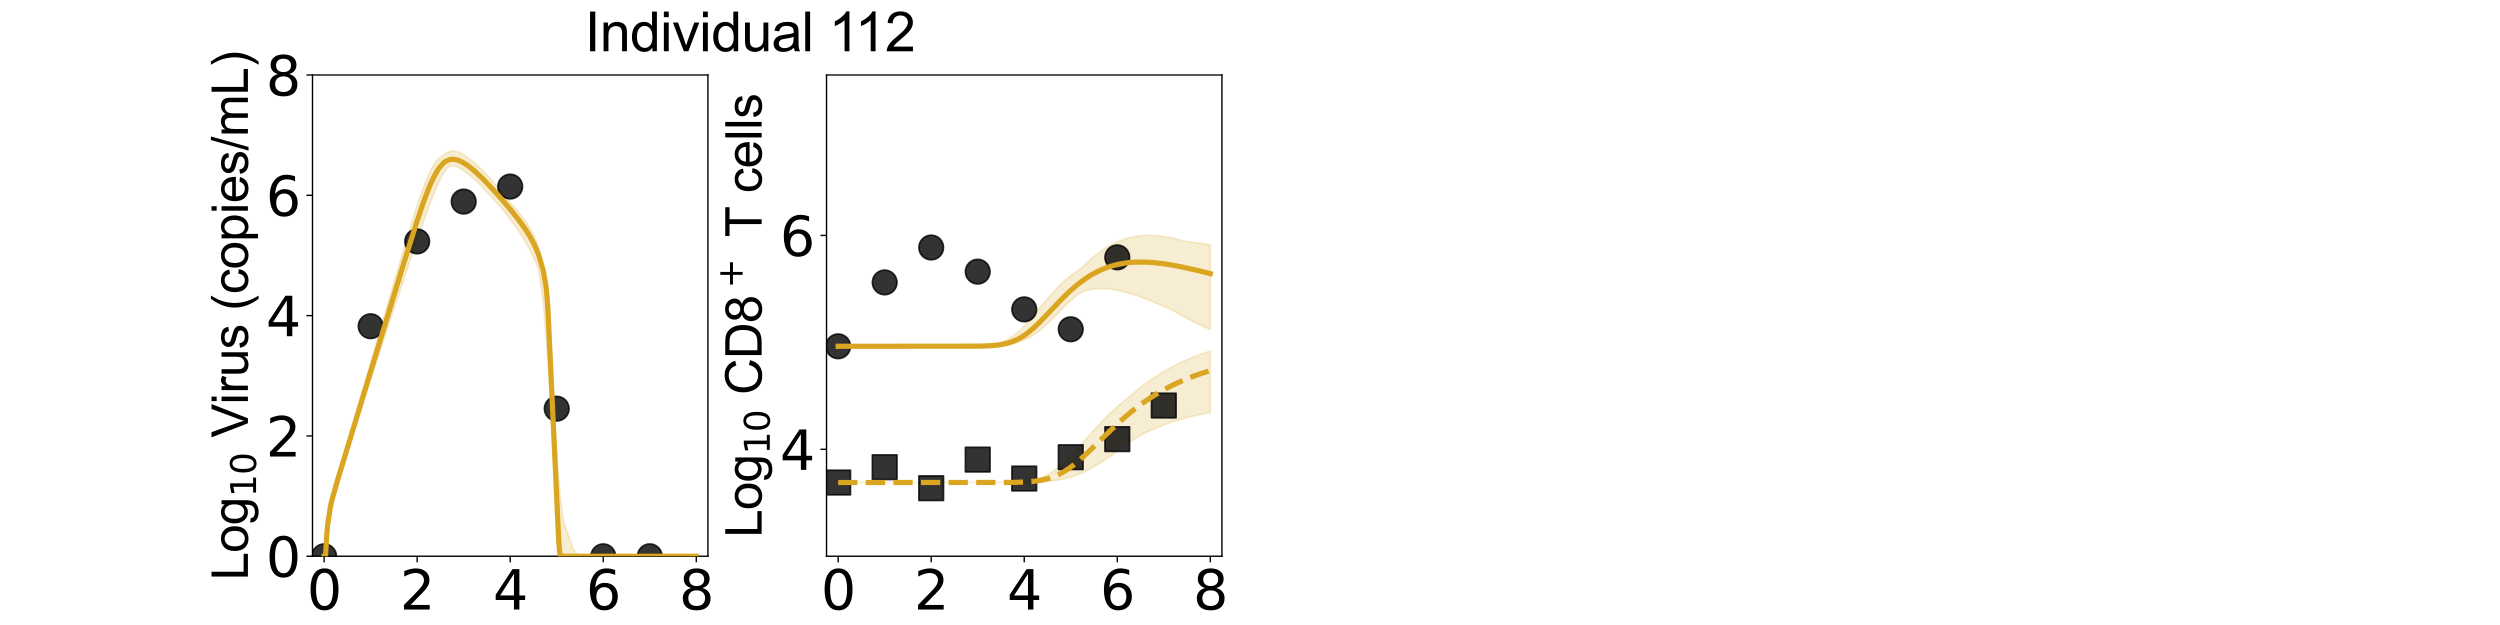 <?xml version="1.0" encoding="utf-8" standalone="no"?>
<!DOCTYPE svg PUBLIC "-//W3C//DTD SVG 1.1//EN"
  "http://www.w3.org/Graphics/SVG/1.1/DTD/svg11.dtd">
<svg xmlns:xlink="http://www.w3.org/1999/xlink" width="1440pt" height="360pt" viewBox="0 0 1440 360" xmlns="http://www.w3.org/2000/svg" version="1.1">
 <defs>
  <style type="text/css">*{stroke-linejoin: round; stroke-linecap: butt}</style>
 </defs>
 <g id="figure_1">
  <g id="patch_1">
   <path d="M 0 360 
L 1440 360 
L 1440 0 
L 0 0 
L 0 360 
z
" style="fill: none"/>
  </g>
  <g id="axes_1">
   <g id="patch_2">
    <path d="M 180 320.4 
L 407.755 320.4 
L 407.755 43.2 
L 180 43.2 
L 180 320.4 
z
" style="fill: none"/>
   </g>
   <g id="matplotlib.axis_1">
    <g id="xtick_1">
     <g id="line2d_1">
      <defs>
       <path id="m0ee84a1987" d="M 0 0 
L 0 3.5 
" style="stroke: #000000; stroke-width: 0.8"/>
      </defs>
      <g>
       <use xlink:href="#m0ee84a1987" x="186.699" y="320.4" style="stroke: #000000; stroke-width: 0.8"/>
      </g>
     </g>
     <g id="text_1">
      <!-- 0 -->
      <g transform="translate(176.773 351.107) scale(0.312 -0.312)">
       <defs>
        <path id="DejaVuSans-30" d="M 2034 4250 
Q 1547 4250 1301 3770 
Q 1056 3291 1056 2328 
Q 1056 1369 1301 889 
Q 1547 409 2034 409 
Q 2525 409 2770 889 
Q 3016 1369 3016 2328 
Q 3016 3291 2770 3770 
Q 2525 4250 2034 4250 
z
M 2034 4750 
Q 2819 4750 3233 4129 
Q 3647 3509 3647 2328 
Q 3647 1150 3233 529 
Q 2819 -91 2034 -91 
Q 1250 -91 836 529 
Q 422 1150 422 2328 
Q 422 3509 836 4129 
Q 1250 4750 2034 4750 
z
" transform="scale(0.016)"/>
       </defs>
       <use xlink:href="#DejaVuSans-30"/>
      </g>
     </g>
    </g>
    <g id="xtick_2">
     <g id="line2d_2">
      <g>
       <use xlink:href="#m0ee84a1987" x="240.288" y="320.4" style="stroke: #000000; stroke-width: 0.8"/>
      </g>
     </g>
     <g id="text_2">
      <!-- 2 -->
      <g transform="translate(230.363 351.107) scale(0.312 -0.312)">
       <defs>
        <path id="DejaVuSans-32" d="M 1228 531 
L 3431 531 
L 3431 0 
L 469 0 
L 469 531 
Q 828 903 1448 1529 
Q 2069 2156 2228 2338 
Q 2531 2678 2651 2914 
Q 2772 3150 2772 3378 
Q 2772 3750 2511 3984 
Q 2250 4219 1831 4219 
Q 1534 4219 1204 4116 
Q 875 4013 500 3803 
L 500 4441 
Q 881 4594 1212 4672 
Q 1544 4750 1819 4750 
Q 2544 4750 2975 4387 
Q 3406 4025 3406 3419 
Q 3406 3131 3298 2873 
Q 3191 2616 2906 2266 
Q 2828 2175 2409 1742 
Q 1991 1309 1228 531 
z
" transform="scale(0.016)"/>
       </defs>
       <use xlink:href="#DejaVuSans-32"/>
      </g>
     </g>
    </g>
    <g id="xtick_3">
     <g id="line2d_3">
      <g>
       <use xlink:href="#m0ee84a1987" x="293.878" y="320.4" style="stroke: #000000; stroke-width: 0.8"/>
      </g>
     </g>
     <g id="text_3">
      <!-- 4 -->
      <g transform="translate(283.952 351.107) scale(0.312 -0.312)">
       <defs>
        <path id="DejaVuSans-34" d="M 2419 4116 
L 825 1625 
L 2419 1625 
L 2419 4116 
z
M 2253 4666 
L 3047 4666 
L 3047 1625 
L 3713 1625 
L 3713 1100 
L 3047 1100 
L 3047 0 
L 2419 0 
L 2419 1100 
L 313 1100 
L 313 1709 
L 2253 4666 
z
" transform="scale(0.016)"/>
       </defs>
       <use xlink:href="#DejaVuSans-34"/>
      </g>
     </g>
    </g>
    <g id="xtick_4">
     <g id="line2d_4">
      <g>
       <use xlink:href="#m0ee84a1987" x="347.467" y="320.4" style="stroke: #000000; stroke-width: 0.8"/>
      </g>
     </g>
     <g id="text_4">
      <!-- 6 -->
      <g transform="translate(337.541 351.107) scale(0.312 -0.312)">
       <defs>
        <path id="DejaVuSans-36" d="M 2113 2584 
Q 1688 2584 1439 2293 
Q 1191 2003 1191 1497 
Q 1191 994 1439 701 
Q 1688 409 2113 409 
Q 2538 409 2786 701 
Q 3034 994 3034 1497 
Q 3034 2003 2786 2293 
Q 2538 2584 2113 2584 
z
M 3366 4563 
L 3366 3988 
Q 3128 4100 2886 4159 
Q 2644 4219 2406 4219 
Q 1781 4219 1451 3797 
Q 1122 3375 1075 2522 
Q 1259 2794 1537 2939 
Q 1816 3084 2150 3084 
Q 2853 3084 3261 2657 
Q 3669 2231 3669 1497 
Q 3669 778 3244 343 
Q 2819 -91 2113 -91 
Q 1303 -91 875 529 
Q 447 1150 447 2328 
Q 447 3434 972 4092 
Q 1497 4750 2381 4750 
Q 2619 4750 2861 4703 
Q 3103 4656 3366 4563 
z
" transform="scale(0.016)"/>
       </defs>
       <use xlink:href="#DejaVuSans-36"/>
      </g>
     </g>
    </g>
    <g id="xtick_5">
     <g id="line2d_5">
      <g>
       <use xlink:href="#m0ee84a1987" x="401.056" y="320.4" style="stroke: #000000; stroke-width: 0.8"/>
      </g>
     </g>
     <g id="text_5">
      <!-- 8 -->
      <g transform="translate(391.131 351.107) scale(0.312 -0.312)">
       <defs>
        <path id="DejaVuSans-38" d="M 2034 2216 
Q 1584 2216 1326 1975 
Q 1069 1734 1069 1313 
Q 1069 891 1326 650 
Q 1584 409 2034 409 
Q 2484 409 2743 651 
Q 3003 894 3003 1313 
Q 3003 1734 2745 1975 
Q 2488 2216 2034 2216 
z
M 1403 2484 
Q 997 2584 770 2862 
Q 544 3141 544 3541 
Q 544 4100 942 4425 
Q 1341 4750 2034 4750 
Q 2731 4750 3128 4425 
Q 3525 4100 3525 3541 
Q 3525 3141 3298 2862 
Q 3072 2584 2669 2484 
Q 3125 2378 3379 2068 
Q 3634 1759 3634 1313 
Q 3634 634 3220 271 
Q 2806 -91 2034 -91 
Q 1263 -91 848 271 
Q 434 634 434 1313 
Q 434 1759 690 2068 
Q 947 2378 1403 2484 
z
M 1172 3481 
Q 1172 3119 1398 2916 
Q 1625 2713 2034 2713 
Q 2441 2713 2670 2916 
Q 2900 3119 2900 3481 
Q 2900 3844 2670 4047 
Q 2441 4250 2034 4250 
Q 1625 4250 1398 4047 
Q 1172 3844 1172 3481 
z
" transform="scale(0.016)"/>
       </defs>
       <use xlink:href="#DejaVuSans-38"/>
      </g>
     </g>
    </g>
    <g id="text_6">
     <!-- Time (d) -->
     <g transform="translate(241.191 382.416) scale(0.286 -0.286)">
      <defs>
       <path id="ArialMT-54" d="M 1659 0 
L 1659 4041 
L 150 4041 
L 150 4581 
L 3781 4581 
L 3781 4041 
L 2266 4041 
L 2266 0 
L 1659 0 
z
" transform="scale(0.016)"/>
       <path id="ArialMT-69" d="M 425 3934 
L 425 4581 
L 988 4581 
L 988 3934 
L 425 3934 
z
M 425 0 
L 425 3319 
L 988 3319 
L 988 0 
L 425 0 
z
" transform="scale(0.016)"/>
       <path id="ArialMT-6d" d="M 422 0 
L 422 3319 
L 925 3319 
L 925 2853 
Q 1081 3097 1340 3245 
Q 1600 3394 1931 3394 
Q 2300 3394 2536 3241 
Q 2772 3088 2869 2813 
Q 3263 3394 3894 3394 
Q 4388 3394 4653 3120 
Q 4919 2847 4919 2278 
L 4919 0 
L 4359 0 
L 4359 2091 
Q 4359 2428 4304 2576 
Q 4250 2725 4106 2815 
Q 3963 2906 3769 2906 
Q 3419 2906 3187 2673 
Q 2956 2441 2956 1928 
L 2956 0 
L 2394 0 
L 2394 2156 
Q 2394 2531 2256 2718 
Q 2119 2906 1806 2906 
Q 1569 2906 1367 2781 
Q 1166 2656 1075 2415 
Q 984 2175 984 1722 
L 984 0 
L 422 0 
z
" transform="scale(0.016)"/>
       <path id="ArialMT-65" d="M 2694 1069 
L 3275 997 
Q 3138 488 2766 206 
Q 2394 -75 1816 -75 
Q 1088 -75 661 373 
Q 234 822 234 1631 
Q 234 2469 665 2931 
Q 1097 3394 1784 3394 
Q 2450 3394 2872 2941 
Q 3294 2488 3294 1666 
Q 3294 1616 3291 1516 
L 816 1516 
Q 847 969 1125 678 
Q 1403 388 1819 388 
Q 2128 388 2347 550 
Q 2566 713 2694 1069 
z
M 847 1978 
L 2700 1978 
Q 2663 2397 2488 2606 
Q 2219 2931 1791 2931 
Q 1403 2931 1139 2672 
Q 875 2413 847 1978 
z
" transform="scale(0.016)"/>
       <path id="ArialMT-20" transform="scale(0.016)"/>
       <path id="ArialMT-28" d="M 1497 -1347 
Q 1031 -759 709 28 
Q 388 816 388 1659 
Q 388 2403 628 3084 
Q 909 3875 1497 4659 
L 1900 4659 
Q 1522 4009 1400 3731 
Q 1209 3300 1100 2831 
Q 966 2247 966 1656 
Q 966 153 1900 -1347 
L 1497 -1347 
z
" transform="scale(0.016)"/>
       <path id="ArialMT-64" d="M 2575 0 
L 2575 419 
Q 2259 -75 1647 -75 
Q 1250 -75 917 144 
Q 584 363 401 755 
Q 219 1147 219 1656 
Q 219 2153 384 2558 
Q 550 2963 881 3178 
Q 1213 3394 1622 3394 
Q 1922 3394 2156 3267 
Q 2391 3141 2538 2938 
L 2538 4581 
L 3097 4581 
L 3097 0 
L 2575 0 
z
M 797 1656 
Q 797 1019 1065 703 
Q 1334 388 1700 388 
Q 2069 388 2326 689 
Q 2584 991 2584 1609 
Q 2584 2291 2321 2609 
Q 2059 2928 1675 2928 
Q 1300 2928 1048 2622 
Q 797 2316 797 1656 
z
" transform="scale(0.016)"/>
       <path id="ArialMT-29" d="M 791 -1347 
L 388 -1347 
Q 1322 153 1322 1656 
Q 1322 2244 1188 2822 
Q 1081 3291 891 3722 
Q 769 4003 388 4659 
L 791 4659 
Q 1378 3875 1659 3084 
Q 1900 2403 1900 1659 
Q 1900 816 1576 28 
Q 1253 -759 791 -1347 
z
" transform="scale(0.016)"/>
      </defs>
      <use xlink:href="#ArialMT-54"/>
      <use xlink:href="#ArialMT-69" transform="translate(57.334 0)"/>
      <use xlink:href="#ArialMT-6d" transform="translate(79.551 0)"/>
      <use xlink:href="#ArialMT-65" transform="translate(162.852 0)"/>
      <use xlink:href="#ArialMT-20" transform="translate(218.467 0)"/>
      <use xlink:href="#ArialMT-28" transform="translate(246.25 0)"/>
      <use xlink:href="#ArialMT-64" transform="translate(279.551 0)"/>
      <use xlink:href="#ArialMT-29" transform="translate(335.166 0)"/>
     </g>
    </g>
   </g>
   <g id="matplotlib.axis_2">
    <g id="ytick_1">
     <g id="line2d_6">
      <defs>
       <path id="m1584e70e5d" d="M 0 0 
L -3.5 0 
" style="stroke: #000000; stroke-width: 0.8"/>
      </defs>
      <g>
       <use xlink:href="#m1584e70e5d" x="180" y="320.4" style="stroke: #000000; stroke-width: 0.8"/>
      </g>
     </g>
     <g id="text_7">
      <!-- 0 -->
      <g transform="translate(153.149 332.254) scale(0.312 -0.312)">
       <use xlink:href="#DejaVuSans-30"/>
      </g>
     </g>
    </g>
    <g id="ytick_2">
     <g id="line2d_7">
      <g>
       <use xlink:href="#m1584e70e5d" x="180" y="251.1" style="stroke: #000000; stroke-width: 0.8"/>
      </g>
     </g>
     <g id="text_8">
      <!-- 2 -->
      <g transform="translate(153.149 262.954) scale(0.312 -0.312)">
       <use xlink:href="#DejaVuSans-32"/>
      </g>
     </g>
    </g>
    <g id="ytick_3">
     <g id="line2d_8">
      <g>
       <use xlink:href="#m1584e70e5d" x="180" y="181.8" style="stroke: #000000; stroke-width: 0.8"/>
      </g>
     </g>
     <g id="text_9">
      <!-- 4 -->
      <g transform="translate(153.149 193.654) scale(0.312 -0.312)">
       <use xlink:href="#DejaVuSans-34"/>
      </g>
     </g>
    </g>
    <g id="ytick_4">
     <g id="line2d_9">
      <g>
       <use xlink:href="#m1584e70e5d" x="180" y="112.5" style="stroke: #000000; stroke-width: 0.8"/>
      </g>
     </g>
     <g id="text_10">
      <!-- 6 -->
      <g transform="translate(153.149 124.354) scale(0.312 -0.312)">
       <use xlink:href="#DejaVuSans-36"/>
      </g>
     </g>
    </g>
    <g id="ytick_5">
     <g id="line2d_10">
      <g>
       <use xlink:href="#m1584e70e5d" x="180" y="43.2" style="stroke: #000000; stroke-width: 0.8"/>
      </g>
     </g>
     <g id="text_11">
      <!-- 8 -->
      <g transform="translate(153.149 55.054) scale(0.312 -0.312)">
       <use xlink:href="#DejaVuSans-38"/>
      </g>
     </g>
    </g>
    <g id="text_12">
     <!-- Log$_{10}$ Virus (copies/mL) -->
     <g transform="translate(142.857 334.238) rotate(-90) scale(0.286 -0.286)">
      <defs>
       <path id="ArialMT-4c" d="M 469 0 
L 469 4581 
L 1075 4581 
L 1075 541 
L 3331 541 
L 3331 0 
L 469 0 
z
" transform="scale(0.016)"/>
       <path id="ArialMT-6f" d="M 213 1659 
Q 213 2581 725 3025 
Q 1153 3394 1769 3394 
Q 2453 3394 2887 2945 
Q 3322 2497 3322 1706 
Q 3322 1066 3130 698 
Q 2938 331 2570 128 
Q 2203 -75 1769 -75 
Q 1072 -75 642 372 
Q 213 819 213 1659 
z
M 791 1659 
Q 791 1022 1069 705 
Q 1347 388 1769 388 
Q 2188 388 2466 706 
Q 2744 1025 2744 1678 
Q 2744 2294 2464 2611 
Q 2184 2928 1769 2928 
Q 1347 2928 1069 2612 
Q 791 2297 791 1659 
z
" transform="scale(0.016)"/>
       <path id="ArialMT-67" d="M 319 -275 
L 866 -356 
Q 900 -609 1056 -725 
Q 1266 -881 1628 -881 
Q 2019 -881 2231 -725 
Q 2444 -569 2519 -288 
Q 2563 -116 2559 434 
Q 2191 0 1641 0 
Q 956 0 581 494 
Q 206 988 206 1678 
Q 206 2153 378 2554 
Q 550 2956 876 3175 
Q 1203 3394 1644 3394 
Q 2231 3394 2613 2919 
L 2613 3319 
L 3131 3319 
L 3131 450 
Q 3131 -325 2973 -648 
Q 2816 -972 2473 -1159 
Q 2131 -1347 1631 -1347 
Q 1038 -1347 672 -1080 
Q 306 -813 319 -275 
z
M 784 1719 
Q 784 1066 1043 766 
Q 1303 466 1694 466 
Q 2081 466 2343 764 
Q 2606 1063 2606 1700 
Q 2606 2309 2336 2618 
Q 2066 2928 1684 2928 
Q 1309 2928 1046 2623 
Q 784 2319 784 1719 
z
" transform="scale(0.016)"/>
       <path id="DejaVuSans-31" d="M 794 531 
L 1825 531 
L 1825 4091 
L 703 3866 
L 703 4441 
L 1819 4666 
L 2450 4666 
L 2450 531 
L 3481 531 
L 3481 0 
L 794 0 
L 794 531 
z
" transform="scale(0.016)"/>
       <path id="ArialMT-56" d="M 1803 0 
L 28 4581 
L 684 4581 
L 1875 1253 
Q 2019 853 2116 503 
Q 2222 878 2363 1253 
L 3600 4581 
L 4219 4581 
L 2425 0 
L 1803 0 
z
" transform="scale(0.016)"/>
       <path id="ArialMT-72" d="M 416 0 
L 416 3319 
L 922 3319 
L 922 2816 
Q 1116 3169 1280 3281 
Q 1444 3394 1641 3394 
Q 1925 3394 2219 3213 
L 2025 2691 
Q 1819 2813 1613 2813 
Q 1428 2813 1281 2702 
Q 1134 2591 1072 2394 
Q 978 2094 978 1738 
L 978 0 
L 416 0 
z
" transform="scale(0.016)"/>
       <path id="ArialMT-75" d="M 2597 0 
L 2597 488 
Q 2209 -75 1544 -75 
Q 1250 -75 995 37 
Q 741 150 617 320 
Q 494 491 444 738 
Q 409 903 409 1263 
L 409 3319 
L 972 3319 
L 972 1478 
Q 972 1038 1006 884 
Q 1059 663 1231 536 
Q 1403 409 1656 409 
Q 1909 409 2131 539 
Q 2353 669 2445 892 
Q 2538 1116 2538 1541 
L 2538 3319 
L 3100 3319 
L 3100 0 
L 2597 0 
z
" transform="scale(0.016)"/>
       <path id="ArialMT-73" d="M 197 991 
L 753 1078 
Q 800 744 1014 566 
Q 1228 388 1613 388 
Q 2000 388 2187 545 
Q 2375 703 2375 916 
Q 2375 1106 2209 1216 
Q 2094 1291 1634 1406 
Q 1016 1563 777 1677 
Q 538 1791 414 1992 
Q 291 2194 291 2438 
Q 291 2659 392 2848 
Q 494 3038 669 3163 
Q 800 3259 1026 3326 
Q 1253 3394 1513 3394 
Q 1903 3394 2198 3281 
Q 2494 3169 2634 2976 
Q 2775 2784 2828 2463 
L 2278 2388 
Q 2241 2644 2061 2787 
Q 1881 2931 1553 2931 
Q 1166 2931 1000 2803 
Q 834 2675 834 2503 
Q 834 2394 903 2306 
Q 972 2216 1119 2156 
Q 1203 2125 1616 2013 
Q 2213 1853 2448 1751 
Q 2684 1650 2818 1456 
Q 2953 1263 2953 975 
Q 2953 694 2789 445 
Q 2625 197 2315 61 
Q 2006 -75 1616 -75 
Q 969 -75 630 194 
Q 291 463 197 991 
z
" transform="scale(0.016)"/>
       <path id="ArialMT-63" d="M 2588 1216 
L 3141 1144 
Q 3050 572 2676 248 
Q 2303 -75 1759 -75 
Q 1078 -75 664 370 
Q 250 816 250 1647 
Q 250 2184 428 2587 
Q 606 2991 970 3192 
Q 1334 3394 1763 3394 
Q 2303 3394 2647 3120 
Q 2991 2847 3088 2344 
L 2541 2259 
Q 2463 2594 2264 2762 
Q 2066 2931 1784 2931 
Q 1359 2931 1093 2626 
Q 828 2322 828 1663 
Q 828 994 1084 691 
Q 1341 388 1753 388 
Q 2084 388 2306 591 
Q 2528 794 2588 1216 
z
" transform="scale(0.016)"/>
       <path id="ArialMT-70" d="M 422 -1272 
L 422 3319 
L 934 3319 
L 934 2888 
Q 1116 3141 1344 3267 
Q 1572 3394 1897 3394 
Q 2322 3394 2647 3175 
Q 2972 2956 3137 2557 
Q 3303 2159 3303 1684 
Q 3303 1175 3120 767 
Q 2938 359 2589 142 
Q 2241 -75 1856 -75 
Q 1575 -75 1351 44 
Q 1128 163 984 344 
L 984 -1272 
L 422 -1272 
z
M 931 1641 
Q 931 1000 1190 694 
Q 1450 388 1819 388 
Q 2194 388 2461 705 
Q 2728 1022 2728 1688 
Q 2728 2322 2467 2637 
Q 2206 2953 1844 2953 
Q 1484 2953 1207 2617 
Q 931 2281 931 1641 
z
" transform="scale(0.016)"/>
       <path id="ArialMT-2f" d="M 0 -78 
L 1328 4659 
L 1778 4659 
L 453 -78 
L 0 -78 
z
" transform="scale(0.016)"/>
      </defs>
      <use xlink:href="#ArialMT-4c" transform="translate(0 0.203)"/>
      <use xlink:href="#ArialMT-6f" transform="translate(55.615 0.203)"/>
      <use xlink:href="#ArialMT-67" transform="translate(111.23 0.203)"/>
      <use xlink:href="#DejaVuSans-31" transform="translate(167.803 -16.203) scale(0.7)"/>
      <use xlink:href="#DejaVuSans-30" transform="translate(212.339 -16.203) scale(0.7)"/>
      <use xlink:href="#ArialMT-20" transform="translate(259.609 0.203)"/>
      <use xlink:href="#ArialMT-56" transform="translate(287.393 0.203)"/>
      <use xlink:href="#ArialMT-69" transform="translate(354.092 0.203)"/>
      <use xlink:href="#ArialMT-72" transform="translate(376.309 0.203)"/>
      <use xlink:href="#ArialMT-75" transform="translate(409.609 0.203)"/>
      <use xlink:href="#ArialMT-73" transform="translate(465.225 0.203)"/>
      <use xlink:href="#ArialMT-20" transform="translate(515.225 0.203)"/>
      <use xlink:href="#ArialMT-28" transform="translate(543.008 0.203)"/>
      <use xlink:href="#ArialMT-63" transform="translate(576.309 0.203)"/>
      <use xlink:href="#ArialMT-6f" transform="translate(626.309 0.203)"/>
      <use xlink:href="#ArialMT-70" transform="translate(681.924 0.203)"/>
      <use xlink:href="#ArialMT-69" transform="translate(737.539 0.203)"/>
      <use xlink:href="#ArialMT-65" transform="translate(759.756 0.203)"/>
      <use xlink:href="#ArialMT-73" transform="translate(815.371 0.203)"/>
      <use xlink:href="#ArialMT-2f" transform="translate(865.371 0.203)"/>
      <use xlink:href="#ArialMT-6d" transform="translate(893.154 0.203)"/>
      <use xlink:href="#ArialMT-4c" transform="translate(976.455 0.203)"/>
      <use xlink:href="#ArialMT-29" transform="translate(1032.07 0.203)"/>
     </g>
    </g>
   </g>
   <g id="patch_3">
    <path d="M 180 320.4 
L 180 43.2 
" style="fill: none; stroke: #000000; stroke-width: 0.8; stroke-linejoin: miter; stroke-linecap: square"/>
   </g>
   <g id="patch_4">
    <path d="M 407.755 320.4 
L 407.755 43.2 
" style="fill: none; stroke: #000000; stroke-width: 0.8; stroke-linejoin: miter; stroke-linecap: square"/>
   </g>
   <g id="patch_5">
    <path d="M 180 320.4 
L 407.755 320.4 
" style="fill: none; stroke: #000000; stroke-width: 0.8; stroke-linejoin: miter; stroke-linecap: square"/>
   </g>
   <g id="patch_6">
    <path d="M 180 43.2 
L 407.755 43.2 
" style="fill: none; stroke: #000000; stroke-width: 0.8; stroke-linejoin: miter; stroke-linecap: square"/>
   </g>
   <g id="FillBetweenPolyCollection_1">
    <defs>
     <path id="mf7262bc805" d="M 186.699 -39.6 
L 186.699 -39.6 
L 186.699 -39.6 
L 186.702 -39.6 
L 186.732 -39.6 
L 186.866 -39.6 
L 186.956 -39.6 
L 187.286 -39.6 
L 187.501 -39.6 
L 188.219 -49.538 
L 188.733 -55.341 
L 190.371 -65.622 
L 191.196 -69.113 
L 193.451 -77.348 
L 194.473 -80.768 
L 196.655 -87.942 
L 197.812 -91.706 
L 199.952 -98.691 
L 201.227 -102.83 
L 203.369 -109.82 
L 204.736 -114.059 
L 206.871 -120.692 
L 208.307 -125.146 
L 210.433 -131.751 
L 211.92 -136.364 
L 214.262 -143.637 
L 215.723 -148.168 
L 217.742 -154.445 
L 219.263 -159.108 
L 221.465 -165.733 
L 222.975 -170.284 
L 225.008 -176.397 
L 226.552 -181.051 
L 228.734 -187.605 
L 230.257 -192.18 
L 232.279 -198.238 
L 233.832 -202.885 
L 235.999 -209.344 
L 237.542 -213.917 
L 239.622 -220.043 
L 241.205 -224.649 
L 243.458 -231.125 
L 245.054 -235.589 
L 247.228 -241.524 
L 248.869 -245.775 
L 251.208 -251.476 
L 252.855 -255.099 
L 255.399 -260.031 
L 257.071 -262.586 
L 259.375 -264.573 
L 261.096 -264.491 
L 263.396 -263.784 
L 265.149 -262.886 
L 267.374 -261.499 
L 269.212 -260.118 
L 271.596 -258.15 
L 273.51 -256.407 
L 276.105 -253.914 
L 278.178 -251.802 
L 280.857 -248.976 
L 283.537 -246.038 
L 286.216 -243.023 
L 288.896 -239.922 
L 291.575 -236.591 
L 294.255 -233.124 
L 296.934 -229.529 
L 299.613 -225.616 
L 302.293 -221.288 
L 304.972 -216.552 
L 307.652 -211.124 
L 310.331 -204.465 
L 313.011 -185.082 
L 314.351 -168.01 
L 314.886 -161.137 
L 315.292 -155.899 
L 315.424 -154.204 
L 315.579 -152.194 
L 315.68 -150.897 
L 315.765 -149.801 
L 315.809 -149.236 
L 315.81 -149.214 
L 315.828 -148.993 
L 315.845 -148.763 
L 315.877 -148.359 
L 315.908 -147.955 
L 315.967 -147.191 
L 316.061 -145.984 
L 316.285 -143.097 
L 316.67 -138.033 
L 317.08 -131.048 
L 317.639 -121.456 
L 318.199 -110.958 
L 318.865 -94.845 
L 319.543 -77.759 
L 320.287 -59.379 
L 321.031 -43.365 
L 321.813 -39.6 
L 322.622 -39.6 
L 323.517 -39.6 
L 324.574 -39.6 
L 325.866 -39.6 
L 327.888 -39.6 
L 330.198 -39.6 
L 332.877 -39.6 
L 335.557 -39.6 
L 338.236 -39.6 
L 340.916 -39.6 
L 343.595 -39.6 
L 346.275 -39.6 
L 348.954 -39.6 
L 351.634 -39.6 
L 354.313 -39.6 
L 356.993 -39.6 
L 359.672 -39.6 
L 362.352 -39.6 
L 365.031 -39.6 
L 367.71 -39.6 
L 370.39 -39.6 
L 373.069 -39.6 
L 375.749 -39.6 
L 378.428 -39.6 
L 381.108 -39.6 
L 383.787 -39.6 
L 386.467 -39.6 
L 389.146 -39.6 
L 391.826 -39.6 
L 394.505 -39.6 
L 397.185 -39.6 
L 399.864 -39.6 
L 401.056 -39.6 
L 401.056 -39.6 
L 401.056 -39.6 
L 399.864 -39.6 
L 397.185 -39.6 
L 394.505 -39.6 
L 391.826 -39.6 
L 389.146 -39.6 
L 386.467 -39.6 
L 383.787 -39.6 
L 381.108 -39.6 
L 378.428 -39.6 
L 375.749 -39.6 
L 373.069 -39.6 
L 370.39 -39.6 
L 367.71 -39.6 
L 365.031 -39.6 
L 362.352 -39.6 
L 359.672 -39.6 
L 356.993 -39.6 
L 354.313 -39.6 
L 351.634 -39.6 
L 348.954 -39.6 
L 346.275 -39.6 
L 343.595 -39.6 
L 340.916 -39.6 
L 338.236 -39.6 
L 335.557 -39.6 
L 332.877 -40.1 
L 330.198 -43.652 
L 327.888 -50.229 
L 325.866 -56.167 
L 324.574 -60.212 
L 323.517 -66.942 
L 322.622 -74.72 
L 321.813 -83.962 
L 321.031 -94.29 
L 320.287 -104.99 
L 319.543 -116.51 
L 318.865 -127.009 
L 318.199 -139.263 
L 317.639 -152.024 
L 317.08 -166.933 
L 316.67 -176.781 
L 316.285 -183.854 
L 316.061 -186.863 
L 315.967 -187.935 
L 315.908 -188.613 
L 315.877 -188.972 
L 315.845 -189.331 
L 315.828 -189.535 
L 315.81 -189.731 
L 315.809 -189.751 
L 315.765 -190.22 
L 315.68 -191.005 
L 315.579 -191.935 
L 315.424 -193.303 
L 315.292 -194.279 
L 314.886 -197.233 
L 314.351 -200.355 
L 313.011 -206.309 
L 310.331 -217.302 
L 307.652 -224.072 
L 304.972 -229.042 
L 302.293 -233.108 
L 299.613 -236.649 
L 296.934 -239.863 
L 294.255 -242.861 
L 291.575 -246.285 
L 288.896 -249.612 
L 286.216 -252.828 
L 283.537 -255.912 
L 280.857 -258.871 
L 278.178 -261.644 
L 276.105 -263.666 
L 273.51 -265.938 
L 271.596 -267.449 
L 269.212 -269.4 
L 267.374 -270.727 
L 265.149 -271.983 
L 263.396 -272.692 
L 261.096 -273.065 
L 259.375 -272.894 
L 257.071 -271.865 
L 255.399 -270.768 
L 252.855 -268.912 
L 251.208 -267.213 
L 248.869 -263.464 
L 247.228 -260.302 
L 245.054 -255.145 
L 243.458 -250.97 
L 241.205 -244.435 
L 239.622 -239.621 
L 237.542 -232.994 
L 235.999 -227.968 
L 233.832 -220.76 
L 232.279 -215.543 
L 230.257 -208.691 
L 228.734 -203.511 
L 226.552 -196.049 
L 225.008 -190.763 
L 222.975 -183.788 
L 221.465 -178.609 
L 219.263 -171.036 
L 217.742 -165.812 
L 215.723 -158.866 
L 214.262 -153.852 
L 211.92 -145.777 
L 210.433 -140.67 
L 208.307 -133.346 
L 206.871 -128.417 
L 204.736 -121.061 
L 203.369 -116.373 
L 201.227 -109.258 
L 199.952 -105.055 
L 197.812 -98.003 
L 196.655 -94.22 
L 194.473 -87.036 
L 193.451 -83.582 
L 191.196 -75.285 
L 190.371 -71.466 
L 188.733 -60.302 
L 188.219 -53.593 
L 187.501 -40.52 
L 187.286 -39.6 
L 186.956 -39.6 
L 186.866 -39.6 
L 186.732 -39.6 
L 186.702 -39.6 
L 186.699 -39.6 
L 186.699 -39.6 
z
" style="stroke: #daa520; stroke-opacity: 0.2"/>
    </defs>
    <g clip-path="url(#p45865c8aa5)">
     <use xlink:href="#mf7262bc805" x="0" y="360" style="fill: #daa520; fill-opacity: 0.2; stroke: #daa520; stroke-opacity: 0.2"/>
    </g>
   </g>
   <g id="PathCollection_1">
    <defs>
     <path id="mb01fc998d6" d="M 0 7.071 
C 1.875 7.071 3.674 6.326 5 5 
C 6.326 3.674 7.071 1.875 7.071 0 
C 7.071 -1.875 6.326 -3.674 5 -5 
C 3.674 -6.326 1.875 -7.071 0 -7.071 
C -1.875 -7.071 -3.674 -6.326 -5 -5 
C -6.326 -3.674 -7.071 -1.875 -7.071 0 
C -7.071 1.875 -6.326 3.674 -5 5 
C -3.674 6.326 -1.875 7.071 0 7.071 
z
" style="stroke: #000000; stroke-opacity: 0.8"/>
    </defs>
    <g clip-path="url(#p45865c8aa5)">
     <use xlink:href="#mb01fc998d6" x="186.699" y="320.4" style="fill-opacity: 0.8; stroke: #000000; stroke-opacity: 0.8"/>
     <use xlink:href="#mb01fc998d6" x="213.493" y="187.901" style="fill-opacity: 0.8; stroke: #000000; stroke-opacity: 0.8"/>
     <use xlink:href="#mb01fc998d6" x="240.288" y="139.059" style="fill-opacity: 0.8; stroke: #000000; stroke-opacity: 0.8"/>
     <use xlink:href="#mb01fc998d6" x="267.083" y="116.117" style="fill-opacity: 0.8; stroke: #000000; stroke-opacity: 0.8"/>
     <use xlink:href="#mb01fc998d6" x="293.878" y="107.46" style="fill-opacity: 0.8; stroke: #000000; stroke-opacity: 0.8"/>
     <use xlink:href="#mb01fc998d6" x="320.672" y="235.393" style="fill-opacity: 0.8; stroke: #000000; stroke-opacity: 0.8"/>
     <use xlink:href="#mb01fc998d6" x="347.467" y="320.4" style="fill-opacity: 0.8; stroke: #000000; stroke-opacity: 0.8"/>
     <use xlink:href="#mb01fc998d6" x="374.262" y="320.4" style="fill-opacity: 0.8; stroke: #000000; stroke-opacity: 0.8"/>
    </g>
   </g>
   <g id="line2d_11">
    <path d="M 186.699 320.4 
L 187.501 320.4 
L 188.219 307.981 
L 188.733 302.148 
L 190.371 291.583 
L 191.196 288.048 
L 194.473 276.477 
L 208.307 231.028 
L 232.279 152.538 
L 239.622 129.207 
L 243.458 117.796 
L 245.054 113.375 
L 247.228 107.802 
L 248.869 104.028 
L 251.208 99.454 
L 252.855 96.857 
L 255.399 93.943 
L 257.071 92.716 
L 259.375 91.843 
L 261.096 91.723 
L 263.396 92.135 
L 265.149 92.808 
L 267.374 94.006 
L 269.212 95.228 
L 271.596 97.056 
L 273.51 98.683 
L 278.178 103.085 
L 283.537 108.669 
L 288.896 114.645 
L 294.255 120.972 
L 299.613 127.81 
L 302.293 131.576 
L 304.972 135.762 
L 307.652 140.665 
L 310.331 146.918 
L 313.011 156.302 
L 314.351 164.097 
L 314.886 168.7 
L 315.579 177.733 
L 316.285 192.52 
L 321.813 311.016 
L 322.622 320.4 
L 401.056 320.4 
L 401.056 320.4 
" clip-path="url(#p45865c8aa5)" style="fill: none; stroke: #daa520; stroke-width: 3; stroke-linecap: square"/>
   </g>
  </g>
  <g id="axes_2">
   <g id="patch_7">
    <path d="M 476.082 320.4 
L 703.837 320.4 
L 703.837 43.2 
L 476.082 43.2 
L 476.082 320.4 
z
" style="fill: none"/>
   </g>
   <g id="matplotlib.axis_3">
    <g id="xtick_6">
     <g id="line2d_12">
      <g>
       <use xlink:href="#m0ee84a1987" x="482.78" y="320.4" style="stroke: #000000; stroke-width: 0.8"/>
      </g>
     </g>
     <g id="text_13">
      <!-- 0 -->
      <g transform="translate(472.855 351.107) scale(0.312 -0.312)">
       <use xlink:href="#DejaVuSans-30"/>
      </g>
     </g>
    </g>
    <g id="xtick_7">
     <g id="line2d_13">
      <g>
       <use xlink:href="#m0ee84a1987" x="536.37" y="320.4" style="stroke: #000000; stroke-width: 0.8"/>
      </g>
     </g>
     <g id="text_14">
      <!-- 2 -->
      <g transform="translate(526.444 351.107) scale(0.312 -0.312)">
       <use xlink:href="#DejaVuSans-32"/>
      </g>
     </g>
    </g>
    <g id="xtick_8">
     <g id="line2d_14">
      <g>
       <use xlink:href="#m0ee84a1987" x="589.959" y="320.4" style="stroke: #000000; stroke-width: 0.8"/>
      </g>
     </g>
     <g id="text_15">
      <!-- 4 -->
      <g transform="translate(580.034 351.107) scale(0.312 -0.312)">
       <use xlink:href="#DejaVuSans-34"/>
      </g>
     </g>
    </g>
    <g id="xtick_9">
     <g id="line2d_15">
      <g>
       <use xlink:href="#m0ee84a1987" x="643.549" y="320.4" style="stroke: #000000; stroke-width: 0.8"/>
      </g>
     </g>
     <g id="text_16">
      <!-- 6 -->
      <g transform="translate(633.623 351.107) scale(0.312 -0.312)">
       <use xlink:href="#DejaVuSans-36"/>
      </g>
     </g>
    </g>
    <g id="xtick_10">
     <g id="line2d_16">
      <g>
       <use xlink:href="#m0ee84a1987" x="697.138" y="320.4" style="stroke: #000000; stroke-width: 0.8"/>
      </g>
     </g>
     <g id="text_17">
      <!-- 8 -->
      <g transform="translate(687.213 351.107) scale(0.312 -0.312)">
       <use xlink:href="#DejaVuSans-38"/>
      </g>
     </g>
    </g>
    <g id="text_18">
     <!-- Time (d) -->
     <g transform="translate(537.273 382.416) scale(0.286 -0.286)">
      <use xlink:href="#ArialMT-54"/>
      <use xlink:href="#ArialMT-69" transform="translate(57.334 0)"/>
      <use xlink:href="#ArialMT-6d" transform="translate(79.551 0)"/>
      <use xlink:href="#ArialMT-65" transform="translate(162.852 0)"/>
      <use xlink:href="#ArialMT-20" transform="translate(218.467 0)"/>
      <use xlink:href="#ArialMT-28" transform="translate(246.25 0)"/>
      <use xlink:href="#ArialMT-64" transform="translate(279.551 0)"/>
      <use xlink:href="#ArialMT-29" transform="translate(335.166 0)"/>
     </g>
    </g>
   </g>
   <g id="matplotlib.axis_4">
    <g id="ytick_6">
     <g id="line2d_17">
      <g>
       <use xlink:href="#m1584e70e5d" x="476.082" y="258.8" style="stroke: #000000; stroke-width: 0.8"/>
      </g>
     </g>
     <g id="text_19">
      <!-- 4 -->
      <g transform="translate(449.231 270.654) scale(0.312 -0.312)">
       <use xlink:href="#DejaVuSans-34"/>
      </g>
     </g>
    </g>
    <g id="ytick_7">
     <g id="line2d_18">
      <g>
       <use xlink:href="#m1584e70e5d" x="476.082" y="135.6" style="stroke: #000000; stroke-width: 0.8"/>
      </g>
     </g>
     <g id="text_20">
      <!-- 6 -->
      <g transform="translate(449.231 147.454) scale(0.312 -0.312)">
       <use xlink:href="#DejaVuSans-36"/>
      </g>
     </g>
    </g>
    <g id="text_21">
     <!-- Log$_{10}$ CD8$^+$ T cells -->
     <g transform="translate(438.939 309.642) rotate(-90) scale(0.286 -0.286)">
      <defs>
       <path id="ArialMT-43" d="M 3763 1606 
L 4369 1453 
Q 4178 706 3683 314 
Q 3188 -78 2472 -78 
Q 1731 -78 1267 223 
Q 803 525 561 1097 
Q 319 1669 319 2325 
Q 319 3041 592 3573 
Q 866 4106 1370 4382 
Q 1875 4659 2481 4659 
Q 3169 4659 3637 4309 
Q 4106 3959 4291 3325 
L 3694 3184 
Q 3534 3684 3231 3912 
Q 2928 4141 2469 4141 
Q 1941 4141 1586 3887 
Q 1231 3634 1087 3207 
Q 944 2781 944 2328 
Q 944 1744 1114 1308 
Q 1284 872 1643 656 
Q 2003 441 2422 441 
Q 2931 441 3284 734 
Q 3638 1028 3763 1606 
z
" transform="scale(0.016)"/>
       <path id="ArialMT-44" d="M 494 0 
L 494 4581 
L 2072 4581 
Q 2606 4581 2888 4516 
Q 3281 4425 3559 4188 
Q 3922 3881 4101 3404 
Q 4281 2928 4281 2316 
Q 4281 1794 4159 1391 
Q 4038 988 3847 723 
Q 3656 459 3429 307 
Q 3203 156 2883 78 
Q 2563 0 2147 0 
L 494 0 
z
M 1100 541 
L 2078 541 
Q 2531 541 2789 625 
Q 3047 709 3200 863 
Q 3416 1078 3536 1442 
Q 3656 1806 3656 2325 
Q 3656 3044 3420 3430 
Q 3184 3816 2847 3947 
Q 2603 4041 2063 4041 
L 1100 4041 
L 1100 541 
z
" transform="scale(0.016)"/>
       <path id="ArialMT-38" d="M 1131 2484 
Q 781 2613 612 2850 
Q 444 3088 444 3419 
Q 444 3919 803 4259 
Q 1163 4600 1759 4600 
Q 2359 4600 2725 4251 
Q 3091 3903 3091 3403 
Q 3091 3084 2923 2848 
Q 2756 2613 2416 2484 
Q 2838 2347 3058 2040 
Q 3278 1734 3278 1309 
Q 3278 722 2862 322 
Q 2447 -78 1769 -78 
Q 1091 -78 675 323 
Q 259 725 259 1325 
Q 259 1772 486 2073 
Q 713 2375 1131 2484 
z
M 1019 3438 
Q 1019 3113 1228 2906 
Q 1438 2700 1772 2700 
Q 2097 2700 2305 2904 
Q 2513 3109 2513 3406 
Q 2513 3716 2298 3927 
Q 2084 4138 1766 4138 
Q 1444 4138 1231 3931 
Q 1019 3725 1019 3438 
z
M 838 1322 
Q 838 1081 952 856 
Q 1066 631 1291 507 
Q 1516 384 1775 384 
Q 2178 384 2440 643 
Q 2703 903 2703 1303 
Q 2703 1709 2433 1975 
Q 2163 2241 1756 2241 
Q 1359 2241 1098 1978 
Q 838 1716 838 1322 
z
" transform="scale(0.016)"/>
       <path id="DejaVuSans-2b" d="M 2944 4013 
L 2944 2272 
L 4684 2272 
L 4684 1741 
L 2944 1741 
L 2944 0 
L 2419 0 
L 2419 1741 
L 678 1741 
L 678 2272 
L 2419 2272 
L 2419 4013 
L 2944 4013 
z
" transform="scale(0.016)"/>
       <path id="ArialMT-6c" d="M 409 0 
L 409 4581 
L 972 4581 
L 972 0 
L 409 0 
z
" transform="scale(0.016)"/>
      </defs>
      <use xlink:href="#ArialMT-4c" transform="translate(0 0.827)"/>
      <use xlink:href="#ArialMT-6f" transform="translate(55.615 0.827)"/>
      <use xlink:href="#ArialMT-67" transform="translate(111.23 0.827)"/>
      <use xlink:href="#DejaVuSans-31" transform="translate(167.803 -15.58) scale(0.7)"/>
      <use xlink:href="#DejaVuSans-30" transform="translate(212.339 -15.58) scale(0.7)"/>
      <use xlink:href="#ArialMT-20" transform="translate(259.609 0.827)"/>
      <use xlink:href="#ArialMT-43" transform="translate(287.393 0.827)"/>
      <use xlink:href="#ArialMT-44" transform="translate(359.609 0.827)"/>
      <use xlink:href="#ArialMT-38" transform="translate(431.826 0.827)"/>
      <use xlink:href="#DejaVuSans-2b" transform="translate(502.036 39.108) scale(0.7)"/>
      <use xlink:href="#ArialMT-20" transform="translate(577.061 0.827)"/>
      <use xlink:href="#ArialMT-54" transform="translate(604.844 0.827)"/>
      <use xlink:href="#ArialMT-20" transform="translate(665.928 0.827)"/>
      <use xlink:href="#ArialMT-63" transform="translate(693.711 0.827)"/>
      <use xlink:href="#ArialMT-65" transform="translate(743.711 0.827)"/>
      <use xlink:href="#ArialMT-6c" transform="translate(799.326 0.827)"/>
      <use xlink:href="#ArialMT-6c" transform="translate(821.543 0.827)"/>
      <use xlink:href="#ArialMT-73" transform="translate(843.76 0.827)"/>
     </g>
    </g>
   </g>
   <g id="patch_8">
    <path d="M 476.082 320.4 
L 476.082 43.2 
" style="fill: none; stroke: #000000; stroke-width: 0.8; stroke-linejoin: miter; stroke-linecap: square"/>
   </g>
   <g id="patch_9">
    <path d="M 703.837 320.4 
L 703.837 43.2 
" style="fill: none; stroke: #000000; stroke-width: 0.8; stroke-linejoin: miter; stroke-linecap: square"/>
   </g>
   <g id="patch_10">
    <path d="M 476.082 320.4 
L 703.837 320.4 
" style="fill: none; stroke: #000000; stroke-width: 0.8; stroke-linejoin: miter; stroke-linecap: square"/>
   </g>
   <g id="patch_11">
    <path d="M 476.082 43.2 
L 703.837 43.2 
" style="fill: none; stroke: #000000; stroke-width: 0.8; stroke-linejoin: miter; stroke-linecap: square"/>
   </g>
   <g id="FillBetweenPolyCollection_2">
    <defs>
     <path id="me1eb197e0f" d="M 482.78 -160.533 
L 482.78 -160.533 
L 482.781 -160.533 
L 482.784 -160.533 
L 482.814 -160.533 
L 482.948 -160.533 
L 483.038 -160.533 
L 483.367 -160.533 
L 483.582 -160.533 
L 484.301 -160.533 
L 484.815 -160.533 
L 486.452 -160.533 
L 487.277 -160.533 
L 489.532 -160.533 
L 490.555 -160.533 
L 492.736 -160.533 
L 493.894 -160.533 
L 496.033 -160.533 
L 497.309 -160.533 
L 499.451 -160.533 
L 500.817 -160.533 
L 502.952 -160.533 
L 504.388 -160.533 
L 506.515 -160.533 
L 508.002 -160.533 
L 510.344 -160.533 
L 511.804 -160.533 
L 513.824 -160.533 
L 515.345 -160.533 
L 517.547 -160.533 
L 519.057 -160.533 
L 521.09 -160.533 
L 522.634 -160.533 
L 524.816 -160.533 
L 526.338 -160.533 
L 528.361 -160.533 
L 529.913 -160.533 
L 532.08 -160.533 
L 533.624 -160.533 
L 535.704 -160.533 
L 537.286 -160.533 
L 539.54 -160.533 
L 541.136 -160.533 
L 543.31 -160.533 
L 544.951 -160.534 
L 547.29 -160.534 
L 548.937 -160.534 
L 551.48 -160.536 
L 553.152 -160.537 
L 555.457 -160.539 
L 557.177 -160.543 
L 559.477 -160.549 
L 561.231 -160.556 
L 563.456 -160.57 
L 565.293 -160.589 
L 567.677 -160.622 
L 569.592 -160.667 
L 572.186 -160.752 
L 574.259 -160.86 
L 576.939 -161.054 
L 579.618 -161.351 
L 582.298 -161.783 
L 584.977 -162.389 
L 587.657 -163.233 
L 590.336 -164.3 
L 593.016 -165.673 
L 595.695 -167.302 
L 598.375 -169.247 
L 601.054 -171.44 
L 603.734 -173.868 
L 606.413 -176.479 
L 609.092 -179.195 
L 610.432 -180.581 
L 610.968 -181.136 
L 611.374 -181.558 
L 611.505 -181.695 
L 611.661 -181.857 
L 611.762 -181.962 
L 611.847 -182.051 
L 611.89 -182.097 
L 611.892 -182.098 
L 611.909 -182.116 
L 611.927 -182.135 
L 611.958 -182.168 
L 611.99 -182.2 
L 612.049 -182.262 
L 612.142 -182.36 
L 612.366 -182.593 
L 612.751 -182.995 
L 613.161 -183.422 
L 613.721 -183.993 
L 614.281 -184.526 
L 614.947 -185.155 
L 615.625 -185.79 
L 616.369 -186.478 
L 617.113 -187.161 
L 617.894 -187.867 
L 618.704 -188.588 
L 619.598 -189.37 
L 620.656 -190.12 
L 621.948 -190.972 
L 623.969 -192.214 
L 626.28 -192.852 
L 628.959 -193.354 
L 631.638 -193.649 
L 634.318 -193.753 
L 636.997 -193.679 
L 639.677 -193.44 
L 642.356 -193.051 
L 645.036 -192.526 
L 647.715 -191.881 
L 650.395 -191.129 
L 653.074 -190.285 
L 655.754 -189.363 
L 658.433 -188.375 
L 661.113 -187.334 
L 663.792 -186.252 
L 666.472 -185.141 
L 669.151 -184.011 
L 671.831 -182.872 
L 674.51 -181.732 
L 677.189 -180.267 
L 679.869 -178.749 
L 682.548 -177.264 
L 685.228 -175.824 
L 687.907 -174.44 
L 690.587 -173.119 
L 693.266 -171.869 
L 695.946 -170.693 
L 697.138 -170.191 
L 697.138 -218.974 
L 697.138 -218.974 
L 695.946 -219.176 
L 693.266 -219.61 
L 690.587 -220.016 
L 687.907 -220.389 
L 685.228 -220.725 
L 682.548 -221.019 
L 679.869 -221.72 
L 677.189 -222.434 
L 674.51 -223.051 
L 671.831 -223.566 
L 669.151 -223.97 
L 666.472 -224.257 
L 663.792 -224.418 
L 661.113 -224.445 
L 658.433 -224.331 
L 655.754 -224.066 
L 653.074 -223.642 
L 650.395 -223.051 
L 647.715 -222.283 
L 645.036 -221.33 
L 642.356 -220.183 
L 639.677 -218.834 
L 636.997 -217.274 
L 634.318 -215.497 
L 631.638 -213.497 
L 628.959 -211.271 
L 626.28 -208.815 
L 623.969 -206.579 
L 621.948 -204.813 
L 620.656 -204.006 
L 619.598 -203.305 
L 618.704 -202.682 
L 617.894 -202.095 
L 617.113 -201.507 
L 616.369 -200.928 
L 615.625 -200.33 
L 614.947 -199.769 
L 614.281 -199.203 
L 613.721 -198.716 
L 613.161 -198.217 
L 612.751 -197.847 
L 612.366 -197.493 
L 612.142 -197.285 
L 612.049 -197.197 
L 611.99 -197.142 
L 611.958 -197.112 
L 611.927 -197.083 
L 611.909 -197.066 
L 611.892 -197.05 
L 611.89 -197.049 
L 611.847 -197.008 
L 611.762 -196.927 
L 611.661 -196.832 
L 611.505 -196.684 
L 611.374 -196.559 
L 610.968 -196.167 
L 610.432 -195.628 
L 609.092 -194.27 
L 606.413 -191.42 
L 603.734 -188.391 
L 601.054 -185.228 
L 598.375 -181.991 
L 595.695 -178.757 
L 593.016 -175.613 
L 590.336 -172.653 
L 587.657 -169.969 
L 584.977 -167.632 
L 582.298 -165.685 
L 579.618 -164.138 
L 576.939 -162.966 
L 574.259 -162.108 
L 572.186 -161.641 
L 569.592 -161.23 
L 567.677 -161.017 
L 565.293 -160.839 
L 563.456 -160.744 
L 561.231 -160.667 
L 559.477 -160.626 
L 557.177 -160.59 
L 555.457 -160.572 
L 553.152 -160.557 
L 551.48 -160.55 
L 548.937 -160.543 
L 547.29 -160.54 
L 544.951 -160.537 
L 543.31 -160.536 
L 541.136 -160.535 
L 539.54 -160.534 
L 537.286 -160.534 
L 535.704 -160.533 
L 533.624 -160.533 
L 532.08 -160.533 
L 529.913 -160.533 
L 528.361 -160.533 
L 526.338 -160.533 
L 524.816 -160.533 
L 522.634 -160.533 
L 521.09 -160.533 
L 519.057 -160.533 
L 517.547 -160.533 
L 515.345 -160.533 
L 513.824 -160.533 
L 511.804 -160.533 
L 510.344 -160.533 
L 508.002 -160.533 
L 506.515 -160.533 
L 504.388 -160.533 
L 502.952 -160.533 
L 500.817 -160.533 
L 499.451 -160.533 
L 497.309 -160.533 
L 496.033 -160.533 
L 493.894 -160.533 
L 492.736 -160.533 
L 490.555 -160.533 
L 489.532 -160.533 
L 487.277 -160.533 
L 486.452 -160.533 
L 484.815 -160.533 
L 484.301 -160.533 
L 483.582 -160.533 
L 483.367 -160.533 
L 483.038 -160.533 
L 482.948 -160.533 
L 482.814 -160.533 
L 482.784 -160.533 
L 482.781 -160.533 
L 482.78 -160.533 
z
" style="stroke: #daa520; stroke-opacity: 0.2"/>
    </defs>
    <g clip-path="url(#p44acad00a2)">
     <use xlink:href="#me1eb197e0f" x="0" y="360" style="fill: #daa520; fill-opacity: 0.2; stroke: #daa520; stroke-opacity: 0.2"/>
    </g>
   </g>
   <g id="FillBetweenPolyCollection_3">
    <defs>
     <path id="m9d812c129b" d="M 482.78 -82.05 
L 482.78 -82.05 
L 482.781 -82.05 
L 482.784 -82.05 
L 482.814 -82.05 
L 482.948 -82.05 
L 483.038 -82.05 
L 483.367 -82.05 
L 483.582 -82.05 
L 484.301 -82.05 
L 484.815 -82.05 
L 486.452 -82.05 
L 487.277 -82.05 
L 489.532 -82.05 
L 490.555 -82.05 
L 492.736 -82.05 
L 493.894 -82.05 
L 496.033 -82.05 
L 497.309 -82.05 
L 499.451 -82.05 
L 500.817 -82.05 
L 502.952 -82.05 
L 504.388 -82.05 
L 506.515 -82.05 
L 508.002 -82.05 
L 510.344 -82.05 
L 511.804 -82.05 
L 513.824 -82.05 
L 515.345 -82.05 
L 517.547 -82.05 
L 519.057 -82.05 
L 521.09 -82.05 
L 522.634 -82.05 
L 524.816 -82.05 
L 526.338 -82.05 
L 528.361 -82.05 
L 529.913 -82.05 
L 532.08 -82.05 
L 533.624 -82.05 
L 535.704 -82.05 
L 537.286 -82.05 
L 539.54 -82.05 
L 541.136 -82.05 
L 543.31 -82.05 
L 544.951 -82.05 
L 547.29 -82.05 
L 548.937 -82.05 
L 551.48 -82.051 
L 553.152 -82.051 
L 555.457 -82.051 
L 557.177 -82.051 
L 559.477 -82.051 
L 561.231 -82.051 
L 563.456 -82.051 
L 565.293 -82.051 
L 567.677 -82.051 
L 569.592 -82.052 
L 572.186 -82.053 
L 574.259 -82.054 
L 576.939 -82.057 
L 579.618 -82.061 
L 582.298 -82.068 
L 584.977 -82.081 
L 587.657 -82.101 
L 590.336 -82.133 
L 593.016 -82.181 
L 595.695 -82.256 
L 598.375 -82.365 
L 601.054 -82.519 
L 603.734 -82.734 
L 606.413 -83.025 
L 609.092 -83.409 
L 610.432 -83.626 
L 610.968 -83.726 
L 611.374 -83.806 
L 611.505 -83.832 
L 611.661 -83.863 
L 611.762 -83.884 
L 611.847 -83.902 
L 611.89 -83.911 
L 611.892 -83.911 
L 611.909 -83.915 
L 611.927 -83.919 
L 611.958 -83.925 
L 611.99 -83.932 
L 612.049 -83.944 
L 612.142 -83.964 
L 612.366 -84.012 
L 612.751 -84.097 
L 613.161 -84.191 
L 613.721 -84.323 
L 614.281 -84.462 
L 614.947 -84.635 
L 615.625 -84.82 
L 616.369 -85.033 
L 617.113 -85.259 
L 617.894 -85.508 
L 618.704 -85.78 
L 619.598 -86.097 
L 620.656 -86.495 
L 621.948 -87.016 
L 623.969 -87.906 
L 626.28 -89.026 
L 628.959 -90.461 
L 631.638 -92.028 
L 634.318 -93.709 
L 636.997 -95.485 
L 639.677 -97.333 
L 642.356 -99.231 
L 645.036 -101.16 
L 647.715 -103.098 
L 650.395 -105.03 
L 653.074 -106.941 
L 655.754 -108.55 
L 658.433 -109.942 
L 661.113 -111.259 
L 663.792 -112.501 
L 666.472 -113.668 
L 669.151 -114.76 
L 671.831 -115.779 
L 674.51 -116.727 
L 677.189 -117.606 
L 679.869 -118.42 
L 682.548 -119.171 
L 685.228 -119.863 
L 687.907 -120.5 
L 690.587 -121.085 
L 693.266 -121.62 
L 695.946 -122.112 
L 697.138 -122.319 
L 697.138 -157.878 
L 697.138 -157.878 
L 695.946 -157.484 
L 693.266 -156.568 
L 690.587 -155.597 
L 687.907 -154.567 
L 685.228 -153.474 
L 682.548 -152.313 
L 679.869 -151.081 
L 677.189 -149.771 
L 674.51 -148.379 
L 671.831 -146.9 
L 669.151 -145.329 
L 666.472 -143.659 
L 663.792 -141.886 
L 661.113 -140.005 
L 658.433 -138.01 
L 655.754 -135.897 
L 653.074 -133.662 
L 650.395 -131.303 
L 647.715 -129.162 
L 645.036 -126.983 
L 642.356 -124.658 
L 639.677 -122.187 
L 636.997 -119.575 
L 634.318 -116.832 
L 631.638 -113.972 
L 628.959 -111.019 
L 626.28 -108.001 
L 623.969 -105.375 
L 621.948 -103.081 
L 620.656 -101.629 
L 619.598 -100.455 
L 618.704 -99.475 
L 617.894 -98.599 
L 617.113 -97.768 
L 616.369 -96.989 
L 615.625 -96.223 
L 614.947 -95.539 
L 614.281 -94.881 
L 613.721 -94.337 
L 613.161 -93.804 
L 612.751 -93.419 
L 612.366 -93.064 
L 612.142 -92.861 
L 612.049 -92.776 
L 611.99 -92.722 
L 611.958 -92.694 
L 611.927 -92.666 
L 611.909 -92.65 
L 611.892 -92.635 
L 611.89 -92.633 
L 611.847 -92.594 
L 611.762 -92.518 
L 611.661 -92.429 
L 611.505 -92.291 
L 611.374 -92.176 
L 610.968 -91.825 
L 610.432 -91.375 
L 609.092 -90.317 
L 606.413 -88.376 
L 603.734 -86.755 
L 601.054 -85.449 
L 598.375 -84.434 
L 595.695 -83.674 
L 593.016 -83.125 
L 590.336 -82.742 
L 587.657 -82.484 
L 584.977 -82.316 
L 582.298 -82.21 
L 579.618 -82.145 
L 576.939 -82.105 
L 574.259 -82.081 
L 572.186 -82.07 
L 569.592 -82.062 
L 567.677 -82.058 
L 565.293 -82.055 
L 563.456 -82.054 
L 561.231 -82.052 
L 559.477 -82.052 
L 557.177 -82.051 
L 555.457 -82.051 
L 553.152 -82.051 
L 551.48 -82.051 
L 548.937 -82.051 
L 547.29 -82.051 
L 544.951 -82.051 
L 543.31 -82.051 
L 541.136 -82.051 
L 539.54 -82.05 
L 537.286 -82.05 
L 535.704 -82.05 
L 533.624 -82.05 
L 532.08 -82.05 
L 529.913 -82.05 
L 528.361 -82.05 
L 526.338 -82.05 
L 524.816 -82.05 
L 522.634 -82.05 
L 521.09 -82.05 
L 519.057 -82.05 
L 517.547 -82.05 
L 515.345 -82.05 
L 513.824 -82.05 
L 511.804 -82.05 
L 510.344 -82.05 
L 508.002 -82.05 
L 506.515 -82.05 
L 504.388 -82.05 
L 502.952 -82.05 
L 500.817 -82.05 
L 499.451 -82.05 
L 497.309 -82.05 
L 496.033 -82.05 
L 493.894 -82.05 
L 492.736 -82.05 
L 490.555 -82.05 
L 489.532 -82.05 
L 487.277 -82.05 
L 486.452 -82.05 
L 484.815 -82.05 
L 484.301 -82.05 
L 483.582 -82.05 
L 483.367 -82.05 
L 483.038 -82.05 
L 482.948 -82.05 
L 482.814 -82.05 
L 482.784 -82.05 
L 482.781 -82.05 
L 482.78 -82.05 
z
" style="stroke: #daa520; stroke-opacity: 0.2"/>
    </defs>
    <g clip-path="url(#p44acad00a2)">
     <use xlink:href="#m9d812c129b" x="0" y="360" style="fill: #daa520; fill-opacity: 0.2; stroke: #daa520; stroke-opacity: 0.2"/>
    </g>
   </g>
   <g id="PathCollection_2">
    <g clip-path="url(#p44acad00a2)">
     <use xlink:href="#mb01fc998d6" x="482.78" y="199.467" style="fill-opacity: 0.8; stroke: #000000; stroke-opacity: 0.8"/>
     <use xlink:href="#mb01fc998d6" x="509.575" y="162.669" style="fill-opacity: 0.8; stroke: #000000; stroke-opacity: 0.8"/>
     <use xlink:href="#mb01fc998d6" x="536.37" y="142.561" style="fill-opacity: 0.8; stroke: #000000; stroke-opacity: 0.8"/>
     <use xlink:href="#mb01fc998d6" x="563.164" y="156.466" style="fill-opacity: 0.8; stroke: #000000; stroke-opacity: 0.8"/>
     <use xlink:href="#mb01fc998d6" x="589.959" y="178.204" style="fill-opacity: 0.8; stroke: #000000; stroke-opacity: 0.8"/>
     <use xlink:href="#mb01fc998d6" x="616.754" y="189.66" style="fill-opacity: 0.8; stroke: #000000; stroke-opacity: 0.8"/>
     <use xlink:href="#mb01fc998d6" x="643.549" y="148.23" style="fill-opacity: 0.8; stroke: #000000; stroke-opacity: 0.8"/>
    </g>
   </g>
   <g id="PathCollection_3">
    <defs>
     <path id="ma609562314" d="M -7.071 7.071 
L 7.071 7.071 
L 7.071 -7.071 
L -7.071 -7.071 
z
" style="stroke: #000000; stroke-opacity: 0.8"/>
    </defs>
    <g clip-path="url(#p44acad00a2)">
     <use xlink:href="#ma609562314" x="482.78" y="277.948" style="fill-opacity: 0.8; stroke: #000000; stroke-opacity: 0.8"/>
     <use xlink:href="#ma609562314" x="509.575" y="269.094" style="fill-opacity: 0.8; stroke: #000000; stroke-opacity: 0.8"/>
     <use xlink:href="#ma609562314" x="536.37" y="281.195" style="fill-opacity: 0.8; stroke: #000000; stroke-opacity: 0.8"/>
     <use xlink:href="#ma609562314" x="563.164" y="264.736" style="fill-opacity: 0.8; stroke: #000000; stroke-opacity: 0.8"/>
     <use xlink:href="#ma609562314" x="589.959" y="275.627" style="fill-opacity: 0.8; stroke: #000000; stroke-opacity: 0.8"/>
     <use xlink:href="#ma609562314" x="616.754" y="263.345" style="fill-opacity: 0.8; stroke: #000000; stroke-opacity: 0.8"/>
     <use xlink:href="#ma609562314" x="643.549" y="252.928" style="fill-opacity: 0.8; stroke: #000000; stroke-opacity: 0.8"/>
     <use xlink:href="#ma609562314" x="670.343" y="233.584" style="fill-opacity: 0.8; stroke: #000000; stroke-opacity: 0.8"/>
    </g>
   </g>
   <g id="line2d_19">
    <path d="M 482.78 199.467 
L 563.456 199.385 
L 569.592 199.188 
L 574.259 198.808 
L 576.939 198.424 
L 579.618 197.863 
L 582.298 197.076 
L 584.977 196.016 
L 587.657 194.645 
L 590.336 192.944 
L 593.016 190.921 
L 595.695 188.605 
L 598.375 186.047 
L 603.734 180.481 
L 612.142 171.644 
L 615.625 168.273 
L 618.704 165.52 
L 621.948 162.881 
L 626.28 159.8 
L 628.959 158.15 
L 631.638 156.693 
L 634.318 155.423 
L 636.997 154.331 
L 639.677 153.411 
L 642.356 152.651 
L 645.036 152.044 
L 647.715 151.577 
L 650.395 151.242 
L 653.074 151.029 
L 658.433 150.927 
L 663.792 151.196 
L 669.151 151.769 
L 674.51 152.584 
L 679.869 153.587 
L 687.907 155.348 
L 697.138 157.611 
L 697.138 157.611 
" clip-path="url(#p44acad00a2)" style="fill: none; stroke: #daa520; stroke-width: 3; stroke-linecap: square"/>
   </g>
   <g id="line2d_20">
    <path d="M 482.78 277.95 
L 582.298 277.881 
L 590.336 277.645 
L 595.695 277.212 
L 598.375 276.844 
L 601.054 276.335 
L 603.734 275.652 
L 606.413 274.764 
L 610.432 272.996 
L 613.161 271.476 
L 615.625 269.88 
L 618.704 267.603 
L 621.948 264.908 
L 626.28 260.949 
L 634.318 253.066 
L 642.356 245.284 
L 647.715 240.454 
L 653.074 236.015 
L 658.433 231.993 
L 663.792 228.385 
L 669.151 225.17 
L 674.51 222.316 
L 679.869 219.786 
L 685.228 217.546 
L 690.587 215.562 
L 697.138 213.437 
L 697.138 213.437 
" clip-path="url(#p44acad00a2)" style="fill: none; stroke-dasharray: 11.1,4.8; stroke-dashoffset: 0; stroke: #daa520; stroke-width: 3"/>
   </g>
  </g>
  <g id="text_22">
   <!-- Individual 112 -->
   <g transform="translate(336.884 29.532) scale(0.312 -0.312)">
    <defs>
     <path id="ArialMT-49" d="M 597 0 
L 597 4581 
L 1203 4581 
L 1203 0 
L 597 0 
z
" transform="scale(0.016)"/>
     <path id="ArialMT-6e" d="M 422 0 
L 422 3319 
L 928 3319 
L 928 2847 
Q 1294 3394 1984 3394 
Q 2284 3394 2536 3286 
Q 2788 3178 2913 3003 
Q 3038 2828 3088 2588 
Q 3119 2431 3119 2041 
L 3119 0 
L 2556 0 
L 2556 2019 
Q 2556 2363 2490 2533 
Q 2425 2703 2258 2804 
Q 2091 2906 1866 2906 
Q 1506 2906 1245 2678 
Q 984 2450 984 1813 
L 984 0 
L 422 0 
z
" transform="scale(0.016)"/>
     <path id="ArialMT-76" d="M 1344 0 
L 81 3319 
L 675 3319 
L 1388 1331 
Q 1503 1009 1600 663 
Q 1675 925 1809 1294 
L 2547 3319 
L 3125 3319 
L 1869 0 
L 1344 0 
z
" transform="scale(0.016)"/>
     <path id="ArialMT-61" d="M 2588 409 
Q 2275 144 1986 34 
Q 1697 -75 1366 -75 
Q 819 -75 525 192 
Q 231 459 231 875 
Q 231 1119 342 1320 
Q 453 1522 633 1644 
Q 813 1766 1038 1828 
Q 1203 1872 1538 1913 
Q 2219 1994 2541 2106 
Q 2544 2222 2544 2253 
Q 2544 2597 2384 2738 
Q 2169 2928 1744 2928 
Q 1347 2928 1158 2789 
Q 969 2650 878 2297 
L 328 2372 
Q 403 2725 575 2942 
Q 747 3159 1072 3276 
Q 1397 3394 1825 3394 
Q 2250 3394 2515 3294 
Q 2781 3194 2906 3042 
Q 3031 2891 3081 2659 
Q 3109 2516 3109 2141 
L 3109 1391 
Q 3109 606 3145 398 
Q 3181 191 3288 0 
L 2700 0 
Q 2613 175 2588 409 
z
M 2541 1666 
Q 2234 1541 1622 1453 
Q 1275 1403 1131 1340 
Q 988 1278 909 1158 
Q 831 1038 831 891 
Q 831 666 1001 516 
Q 1172 366 1500 366 
Q 1825 366 2078 508 
Q 2331 650 2450 897 
Q 2541 1088 2541 1459 
L 2541 1666 
z
" transform="scale(0.016)"/>
     <path id="ArialMT-31" d="M 2384 0 
L 1822 0 
L 1822 3584 
Q 1619 3391 1289 3197 
Q 959 3003 697 2906 
L 697 3450 
Q 1169 3672 1522 3987 
Q 1875 4303 2022 4600 
L 2384 4600 
L 2384 0 
z
" transform="scale(0.016)"/>
     <path id="ArialMT-32" d="M 3222 541 
L 3222 0 
L 194 0 
Q 188 203 259 391 
Q 375 700 629 1000 
Q 884 1300 1366 1694 
Q 2113 2306 2375 2664 
Q 2638 3022 2638 3341 
Q 2638 3675 2398 3904 
Q 2159 4134 1775 4134 
Q 1369 4134 1125 3890 
Q 881 3647 878 3216 
L 300 3275 
Q 359 3922 746 4261 
Q 1134 4600 1788 4600 
Q 2447 4600 2831 4234 
Q 3216 3869 3216 3328 
Q 3216 3053 3103 2787 
Q 2991 2522 2730 2228 
Q 2469 1934 1863 1422 
Q 1356 997 1212 845 
Q 1069 694 975 541 
L 3222 541 
z
" transform="scale(0.016)"/>
    </defs>
    <use xlink:href="#ArialMT-49"/>
    <use xlink:href="#ArialMT-6e" transform="translate(27.783 0)"/>
    <use xlink:href="#ArialMT-64" transform="translate(83.398 0)"/>
    <use xlink:href="#ArialMT-69" transform="translate(139.014 0)"/>
    <use xlink:href="#ArialMT-76" transform="translate(161.23 0)"/>
    <use xlink:href="#ArialMT-69" transform="translate(211.23 0)"/>
    <use xlink:href="#ArialMT-64" transform="translate(233.447 0)"/>
    <use xlink:href="#ArialMT-75" transform="translate(289.062 0)"/>
    <use xlink:href="#ArialMT-61" transform="translate(344.678 0)"/>
    <use xlink:href="#ArialMT-6c" transform="translate(400.293 0)"/>
    <use xlink:href="#ArialMT-20" transform="translate(422.51 0)"/>
    <use xlink:href="#ArialMT-31" transform="translate(450.293 0)"/>
    <use xlink:href="#ArialMT-31" transform="translate(498.533 0)"/>
    <use xlink:href="#ArialMT-32" transform="translate(554.148 0)"/>
   </g>
  </g>
 </g>
 <defs>
  <clipPath id="p45865c8aa5">
   <rect x="180" y="43.2" width="227.755" height="277.2"/>
  </clipPath>
  <clipPath id="p44acad00a2">
   <rect x="476.082" y="43.2" width="227.755" height="277.2"/>
  </clipPath>
 </defs>
</svg>
